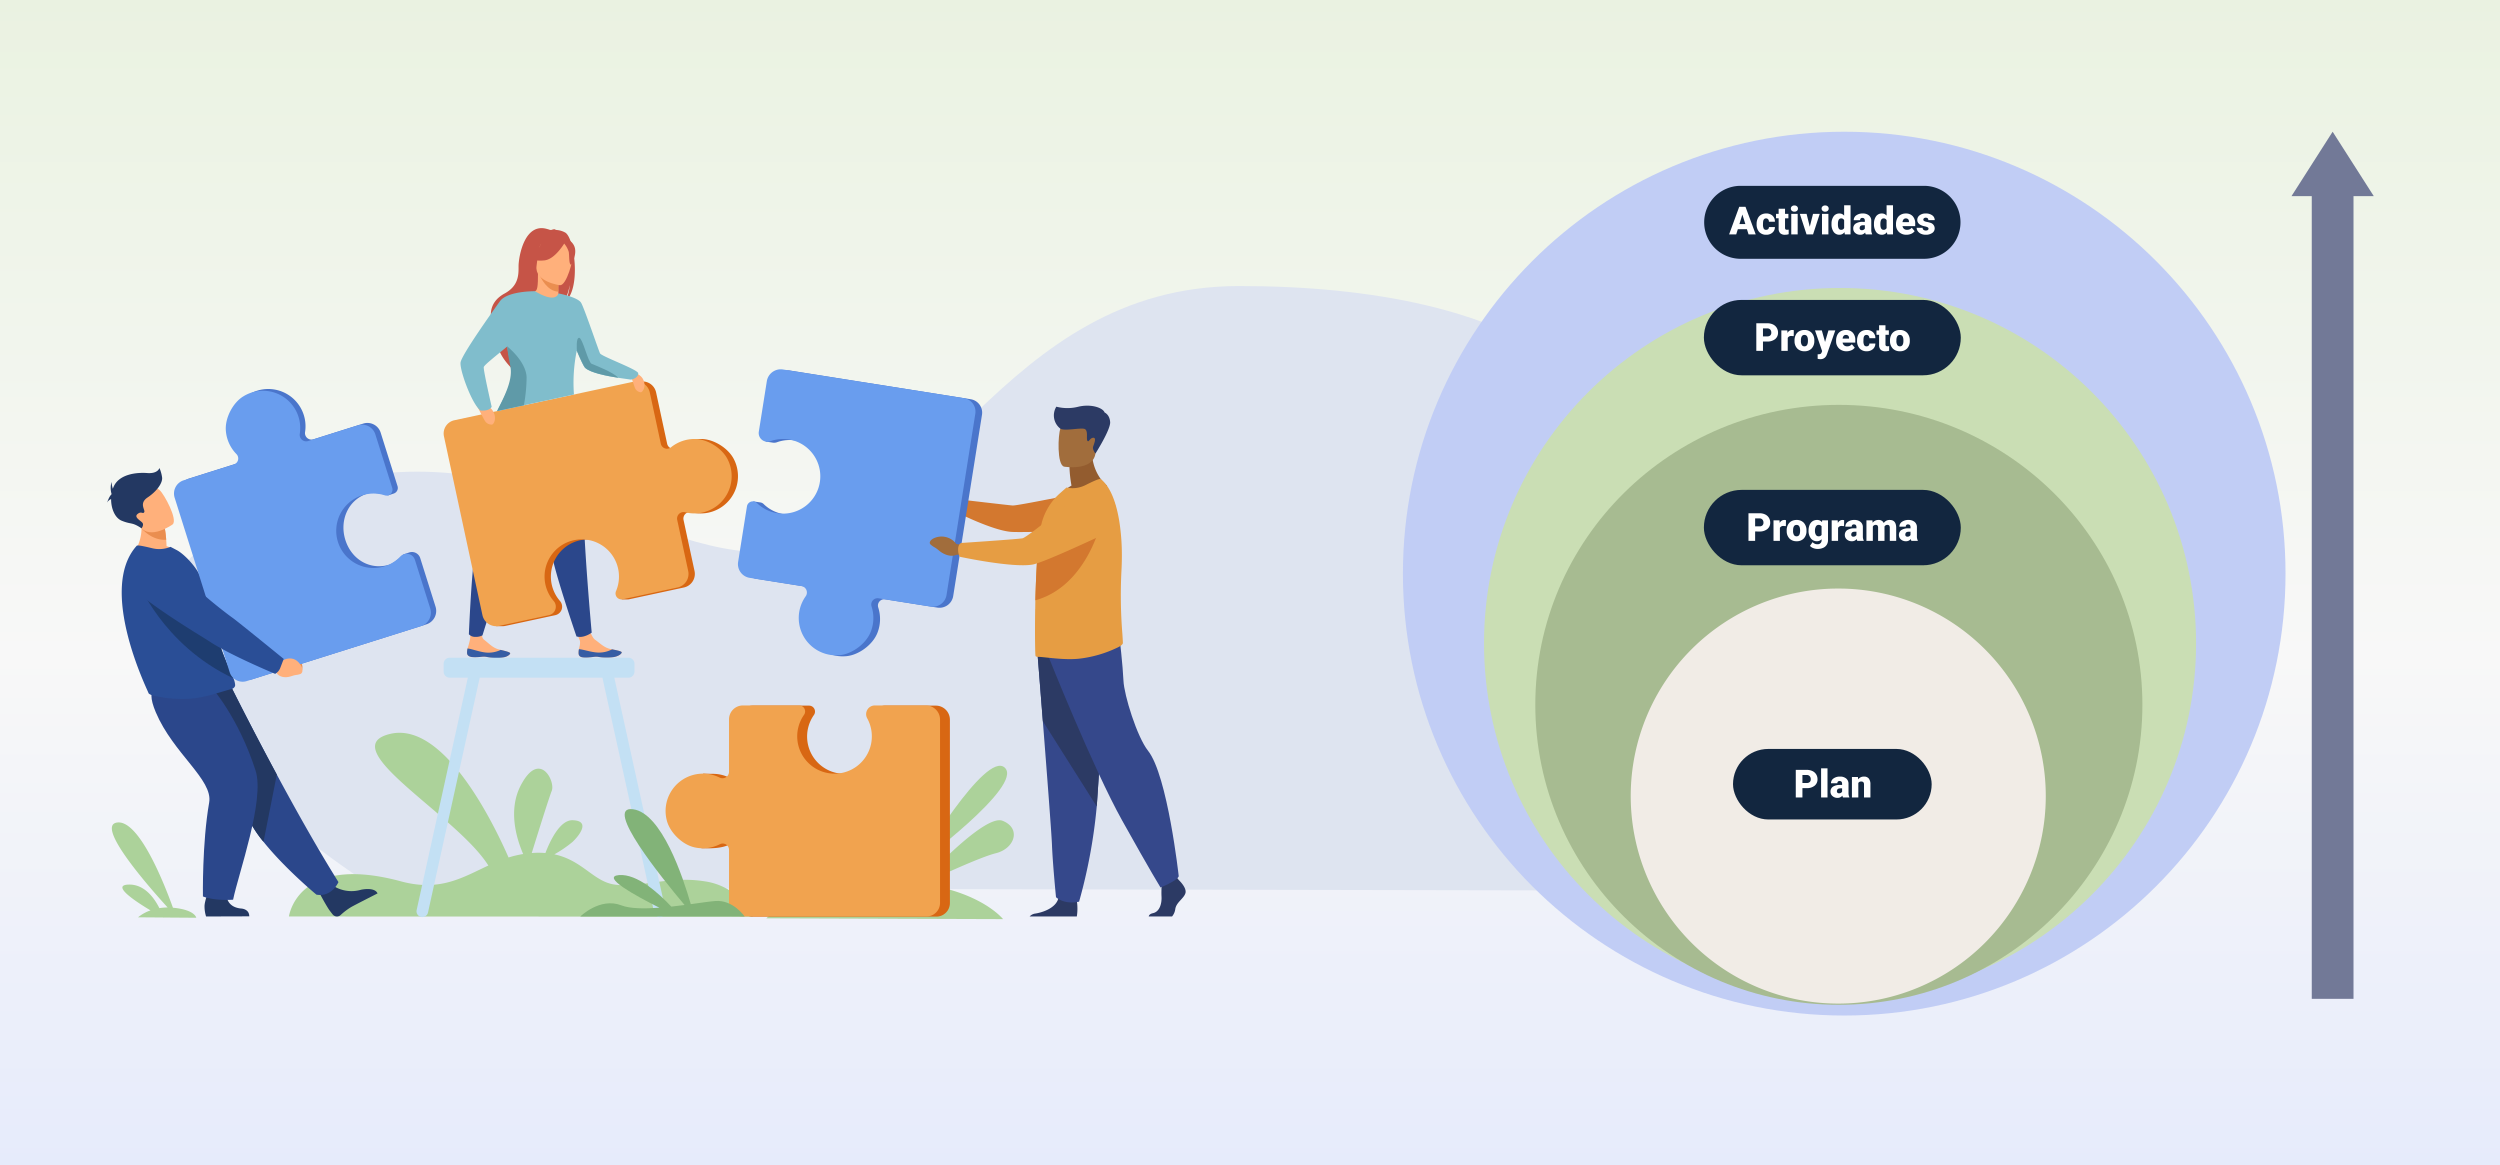 <svg xmlns="http://www.w3.org/2000/svg" xmlns:xlink="http://www.w3.org/1999/xlink" width="1030" height="480" viewBox="0 0 1030 480">
  <rect x="0" y="0" width="1030" height="480" fill="#333333" stroke="none"/>
  <defs>
    <linearGradient id="linear-gradient" x1="0.5" x2="0.5" y2="1" gradientUnits="objectBoundingBox">
      <stop offset="0" stop-color="#eaf2e1"/>
      <stop offset="0.562" stop-color="#f8f8f8"/>
      <stop offset="1" stop-color="#e6ebfb"/>
    </linearGradient>
  </defs>
  <g id="Grupo_1091530" data-name="Grupo 1091530" transform="translate(-285 -10378.436)">
    <rect id="Rectángulo_381122" data-name="Rectángulo 381122" width="1030" height="480" transform="translate(285 10378.436)" fill="url(#linear-gradient)"/>
    <g id="Grupo_1088525" data-name="Grupo 1088525" transform="translate(-216.406 6903.131)">
      <path id="Trazado_720216" data-name="Trazado 720216" d="M341.18,437.234s-152.688-93.962-57.867-150.143,169.765,16.753,221.594,11.379c65.6-6.8,93.975-109.136,192.048-109.234,111.589-.11,193.491,40.448,149.864,137.041-32.178,71.243,189,12.9,156.517,112.341Z" transform="translate(314.802 3403.921)" fill="#dee4f0"/>
      <path id="Trazado_720217" data-name="Trazado 720217" d="M1024.4,1223.362c-14.974-2.41-26.278,2.835-37.149,1.327-8.667-1.2-13.185-9.972-24.834-12.456a48.445,48.445,0,0,0,7.542-5.165c3-2.887,7.3-8.661,0-8.889-5.255-.163-9.348,8.588-11.231,13.514a35.942,35.942,0,0,0-5.626-.006c2.4-7.748,7.093-22.749,8.24-25.63,1.561-3.921-4.994-16.994-12.721-2.322-5.419,10.292-1.738,22.182.943,28.366a43.221,43.221,0,0,0-6.022,1.43c-6.386-14.565-26.7-56.1-48.714-50.934-24,5.626,27.422,33.545,40.392,54.245-10.595,4.911-19.905,10.877-36,6.521-42.766-11.579-46.159,14.472-46.159,14.472l191.117.066A25.873,25.873,0,0,0,1024.4,1223.362Z" transform="translate(-232.613 2615.059)" fill="#acd29a"/>
      <g id="Grupo_1017813" data-name="Grupo 1017813" transform="translate(684.191 3569.295)">
        <path id="Trazado_720218" data-name="Trazado 720218" d="M1383.433,966.769c.2,1.84,2.8,1.773,5.741,1.333s2.18.333,6.317.253,5.514-1.494,5.7-2.091c.161-.531-1.845-.905-3.993-1.353-.27-.055-.541-.114-.812-.173-2.422-.531-4.072-2.275-6.179-3.777-2-1.421-3.341-7.939-3.341-7.939l-5.88-.035s1.848,5.894,2.809,7.944c.567,1.205-.036,2.753-.226,3.914A7.156,7.156,0,0,0,1383.433,966.769Z" transform="translate(-1327.825 -791.383)" fill="#ffb07b"/>
        <path id="Trazado_720219" data-name="Trazado 720219" d="M1397.7,1009.789c2.94-.442,2.181.332,6.316.252s5.516-1.493,5.7-2.091c.161-.53-1.845-.906-3.992-1.353l-.025.041a11.584,11.584,0,0,1-6.029,1.287c-2.784-.185-5.654-1.25-7.577-1.394a7.308,7.308,0,0,0-.13,1.925C1392.161,1010.3,1394.763,1010.229,1397.7,1009.789Z" transform="translate(-1336.357 -833.072)" fill="#365da4"/>
        <path id="Trazado_720220" data-name="Trazado 720220" d="M1184.428,959.9c.128,1.846,2.731,1.878,5.686,1.548s2.167.414,6.3.491,5.566-1.285,5.77-1.875c.181-.524-1.809-.974-3.939-1.5-.267-.065-.536-.134-.8-.2-2.4-.621-3.984-2.427-6.033-4.006-1.941-1.5-.344-7.7-.344-7.7l-4.461-2.107s-.614,6.4-.943,9.632a37.3,37.3,0,0,1-1.03,3.809A7.3,7.3,0,0,0,1184.428,959.9Z" transform="translate(-1174.786 -784.811)" fill="#ffb07b"/>
        <path id="Trazado_720221" data-name="Trazado 720221" d="M1190.115,1008.713c2.955-.33,2.166.413,6.3.489s5.568-1.284,5.77-1.874c.181-.524-1.809-.974-3.938-1.5l-.026.039a11.588,11.588,0,0,1-6.073,1.06c-2.776-.291-5.6-1.462-7.517-1.678a7.21,7.21,0,0,0-.206,1.919C1184.557,1009.01,1187.158,1009.042,1190.115,1008.713Z" transform="translate(-1174.786 -832.072)" fill="#365da4"/>
        <path id="Trazado_720222" data-name="Trazado 720222" d="M1197.111,588.4s-1.236,5.983-2.474,36.327a98.007,98.007,0,0,0-3.96,12.488c-1.665,6.87-2.84,35.535-2.84,35.535a3.465,3.465,0,0,0,2.679,1.078,5.83,5.83,0,0,0,2.927-.623s11.575-37.545,17.209-52.121,8.935-35.389,8.935-35.389Z" transform="translate(-1177.448 -505.425)" fill="#2b478b"/>
        <path id="Trazado_720223" data-name="Trazado 720223" d="M1292.59,573.2s.913,6.041,10.257,34.936a97.934,97.934,0,0,0,.609,13.087c.817,7.022,10.276,34.666,10.276,34.666a5.8,5.8,0,0,0,3.141-.06A9.915,9.915,0,0,0,1320,654.31s-3.627-39.512-3.387-55.138-3.87-36.294-3.87-36.294Z" transform="translate(-1259.004 -487.657)" fill="#2b478b"/>
        <path id="Trazado_720224" data-name="Trazado 720224" d="M1259.38,225.02a8.471,8.471,0,0,0-4.535-1.1,2.146,2.146,0,0,1,.988-.41,7.1,7.1,0,0,0-2.565.534c-10.69-4.744-13.205,11.218-13.163,14.958s-.146,8.033-5.754,11.1c-11.035,6.044-2.575,17.982-2.575,17.982-1.986,5.7,5.367,12.681,5.367,12.681-.125-3.027,13.768-22.31,21.258-26.709,1.9-2.511,2.754-7.072,2.818-7.431a19.833,19.833,0,0,1-1.825,6.759C1265.819,248.04,1263.261,227.49,1259.38,225.02Z" transform="translate(-1209.245 -223.167)" fill="#c65447"/>
        <path id="Trazado_720225" data-name="Trazado 720225" d="M1320.662,315.544c.038.017-3.5,1.856-6.169,1.128-2.507-.683-4.145-3.934-4.11-3.941,1.062-.211,1.367-1.67,1.346-7.937l.478.094,7.781,1.541.289.057s-.183,2.539-.19,4.931c0,.506.007,1.005.025,1.472C1320.164,314.277,1320.319,315.382,1320.662,315.544Z" transform="translate(-1272.857 -286.719)" fill="#ffb07b"/>
        <path id="Trazado_720226" data-name="Trazado 720226" d="M1325.752,313.065c0,.506,0,1,.025,1.472-4.525-.182-7.134-5.357-8.118-7.626l7.994,1.167.29.057S1325.76,310.672,1325.752,313.065Z" transform="translate(-1278.523 -288.367)" fill="#ea8e50"/>
        <path id="Trazado_720227" data-name="Trazado 720227" d="M1304.3,242.96a23.733,23.733,0,0,1-2.934-6.935c-.405-2.282.758-10.742,9.259-9.524a11.547,11.547,0,0,1,4.79,1.811c1.846,1.247,4.51,3.938,1.531,11.32l-.773,2.494Z" transform="translate(-1265.783 -225.669)" fill="#c65447"/>
        <path id="Trazado_720228" data-name="Trazado 720228" d="M1323.178,263.942s-10.59-1.4-9.618-7.983.263-11.2,7.066-10.581,7.744,3.321,7.953,5.6S1325.957,264.137,1323.178,263.942Z" transform="translate(-1275.283 -240.417)" fill="#ffb07b"/>
        <path id="Trazado_720229" data-name="Trazado 720229" d="M1314.748,241.793s-4.044,7.29-8.654,7.77-6.359-1-6.359-1a12.713,12.713,0,0,0,5.219-6.815S1313.113,237.793,1314.748,241.793Z" transform="translate(-1264.568 -236.276)" fill="#c65447"/>
        <path id="Trazado_720230" data-name="Trazado 720230" d="M1363.87,246.918a9.439,9.439,0,0,1,2.182,3.8c.276,1.754,0,5.24,1.021,5.273,0,0,2.963-4.923.955-8.257C1365.9,244.2,1363.87,246.918,1363.87,246.918Z" transform="translate(-1314.502 -240.881)" fill="#c65447"/>
        <path id="Trazado_720231" data-name="Trazado 720231" d="M1269.782,540.72c-2.221-4.707-8.4-8.6-13.6-8.6a15.457,15.457,0,0,0-9.858,3.447,2.6,2.6,0,0,1-4.17-1.475l-4.555-21.166a5.716,5.716,0,0,0-6.791-4.385L1157.089,524.4a5.586,5.586,0,0,0-4.286,6.635l15.847,73.636a5.794,5.794,0,0,0,3.914,4.305l-.968.275h2.862l.023,0a5.813,5.813,0,0,0,1.059-.127l1.605-.345h0l18.919-4.072a3.571,3.571,0,0,0,1.949-5.831,15.331,15.331,0,1,1,25.679-4.065,2.437,2.437,0,0,0,.718,2.873l-1.1.539h2.557a2.528,2.528,0,0,0,.59-.055l22.591-4.862a5.719,5.719,0,0,0,4.387-6.794l-4.527-21.036a2.678,2.678,0,0,1,3.285-3.157,15.347,15.347,0,0,0,17.592-21.595Z" transform="translate(-1150.073 -445.247)" fill="#d86713"/>
        <path id="Trazado_720232" data-name="Trazado 720232" d="M1244.418,532.117a15.457,15.457,0,0,0-9.858,3.447,2.6,2.6,0,0,1-4.169-1.475l-4.555-21.166a5.716,5.716,0,0,0-6.792-4.385L1145.327,524.4a5.586,5.586,0,0,0-4.285,6.635l15.849,73.636a5.8,5.8,0,0,0,6.89,4.449L1184.3,604.7a3.57,3.57,0,0,0,1.95-5.831,15.331,15.331,0,1,1,25.68-4.065,2.446,2.446,0,0,0,2.762,3.355l22.59-4.862a5.718,5.718,0,0,0,4.387-6.794l-4.527-21.036a2.679,2.679,0,0,1,3.286-3.157,15.347,15.347,0,0,0,17.591-21.6C1255.8,536.013,1249.623,532.118,1244.418,532.117Z" transform="translate(-1140.916 -445.247)" fill="#f1a34f"/>
        <path id="Trazado_720233" data-name="Trazado 720233" d="M1486.53,489.057s4.6.754,5.8,3.744-.478,5.015-1.125,5.008a2.888,2.888,0,0,1-2.469-2.036C1488.157,494.222,1486.53,489.057,1486.53,489.057Z" transform="translate(-1410.002 -430.181)" fill="#ffb07b"/>
        <path id="Trazado_720234" data-name="Trazado 720234" d="M1200.66,549.315s5.161-.007,7.018,3.044.383,5.567-.326,5.676a3.2,3.2,0,0,1-3.067-1.779C1203.372,554.666,1200.66,549.315,1200.66,549.315Z" transform="translate(-1187.431 -477.097)" fill="#ffb07b"/>
        <path id="Trazado_720235" data-name="Trazado 720235" d="M1241.974,376.905c-.457-.1-2.458-.333-5-.733-4.685-.736-11.218-2.03-13.411-4.052-.594-.549-1.977-3.57-3.414-7.033A65.729,65.729,0,0,0,1219,383.11l-31.673,6.817c2.714-5.491,6.918-12.3,6.13-17.808-.292-2.043-1.411-4.845-1.83-7.994-.035-.271-.064-.541-.089-.816-4.442,3.656-9.573,7.691-9.7,8.5-.2,1.352,3.253,16.326,3.253,16.326-.859,1.977-4.588,1.561-4.588,1.561-3.5-2.5-8.637-16.64-8.224-19.774s13.156-20.991,16.241-25.259c3.047-4.217,14.171-4.112,14.44-4.11h0c8.847,5.312,9.645.9,9.645.9s7.981,1.518,9.355,3.875,7.386,20.239,7.811,20.868c.891,1.317,15.432,6.585,15.693,8.11S1243.278,377.182,1241.974,376.905Z" transform="translate(-1165.317 -314.559)" fill="#80bdcc"/>
        <path id="Trazado_720236" data-name="Trazado 720236" d="M1251.348,467.584,1240.3,469.95c2.75-5.476,6.365-12.294,5.575-17.769-.3-2.044-.958-4.463-1.278-7.626-.031-.305-.083-1.222-.083-1.222s7.82,6.155,7.958,12.816A66.823,66.823,0,0,1,1251.348,467.584Z" transform="translate(-1218.296 -394.581)" fill="#5f9aa8"/>
        <path id="Trazado_720237" data-name="Trazado 720237" d="M1405.646,443.708c-4.743-.737-11.358-2.031-13.577-4.054-.6-.549-2-3.574-3.457-7.041,0,0-.509-5.574.947-5.365s3.6,10.094,5.13,10.718C1396.06,438.526,1403.628,441.431,1405.646,443.708Z" transform="translate(-1333.699 -382.054)" fill="#5f9aa8"/>
      </g>
      <g id="man_2_" transform="translate(805.441 3627.456)">
        <g id="Grupo_1017814" data-name="Grupo 1017814" transform="translate(120.168 110.366)">
          <path id="Trazado_720238" data-name="Trazado 720238" d="M2467.926,1436.173c-.669,2.253-3.755,3.755-4.174,6.508a6.009,6.009,0,0,1-1.34,3.106H2452.8c.1-.53.517-1.1,1.767-1.372,2.667-.584,3.676-3.82,3.51-6.823-.071-1.259-.037-2.695.024-3.937.086-1.719.225-3.071.225-3.071l5.674-1.334.6.766.571.735S2468.591,1433.921,2467.926,1436.173Z" transform="translate(-2403.732 -1330.712)" fill="#2c3a64"/>
          <path id="Trazado_720239" data-name="Trazado 720239" d="M2250.636,1471.645h-19.443a3.906,3.906,0,0,1,2.449-1.22c2.994-.486,8.174-2.223,9.329-6.046.038-.122.073-.249.1-.377.916-4.087,7.594,1.252,7.594,1.252s.02.162.05.442A20.912,20.912,0,0,1,2250.636,1471.645Z" transform="translate(-2231.193 -1356.571)" fill="#2c3a64"/>
          <path id="Trazado_720240" data-name="Trazado 720240" d="M2245.85,1008.61s1.013,12.647,2.2,27.85c1.619,20.653,3.566,46.022,3.758,50.828.332,8.345,1.67,21.693,1.67,21.693s3.168,3.171,9.512,1.834a218.437,218.437,0,0,0,7.268-39.217c.023-.33.049-.663.074-1,1.5-20.525,3.836-63.745,3.836-63.745Z" transform="translate(-2242.605 -1001.852)" fill="#35488b"/>
          <path id="Trazado_720241" data-name="Trazado 720241" d="M2245.85,1008.61s1.013,12.648,2.2,27.851l22.208,35.138c.023-.331.049-.663.074-1,1.5-20.526,3.836-63.746,3.836-63.746Z" transform="translate(-2242.605 -1001.85)" fill="#2c3a64"/>
          <path id="Trazado_720242" data-name="Trazado 720242" d="M2266.75,992.507s18.271,45.806,30.287,67.332,15.769,27.534,15.769,27.534,6.883-2.753,7.509-4.63c0,0-4.6-41.558-12.64-51.688-4.547-5.724-9.887-22.9-10.138-28.911s-1.626-17.9-1.626-17.9Z" transform="translate(-2258.876 -984.247)" fill="#35488b"/>
        </g>
        <path id="Trazado_720243" data-name="Trazado 720243" d="M2292.124,649.1a53.56,53.56,0,0,1-.84-7.641l9.271-7.471c-.344,10.273,6.239,15.214,6.239,15.214s-12.354,6.081-19.5,3.829A17.083,17.083,0,0,1,2292.124,649.1Z" transform="translate(-2154.706 -601.18)" fill="#935c2f"/>
        <path id="Trazado_720244" data-name="Trazado 720244" d="M2287.339,598.358s11.8,1.959,12.9-5.4,3.375-12.07-4.107-13.632-9.371,1.027-10.34,3.395S2284.3,597.659,2287.339,598.358Z" transform="translate(-2152.949 -558.248)" fill="#a16d3c"/>
        <g id="Grupo_1017815" data-name="Grupo 1017815" transform="translate(80.793 50.777)">
          <path id="Trazado_720245" data-name="Trazado 720245" d="M2065.543,720.591l-2.509-1.555a6.35,6.35,0,0,0-8.479-1.75s-2.118,1.351-.7,2.481,1.038.492,3.008,2.13,4.517,2.223,6.16,1.32l2.109-.2Z" transform="translate(-2053.367 -716.079)" fill="#a16d3c"/>
          <path id="Trazado_720246" data-name="Trazado 720246" d="M2093.942,720.135c.648-2.024.955-2.2.955-2.2s20.306,2.4,22.222,2.541,28.5-5.336,28.5-5.336l12.552,15.243s-37.01,1.4-41.855.942c-8-.75-22.521-8.2-22.521-8.2A5.931,5.931,0,0,1,2093.942,720.135Z" transform="translate(-2084.746 -715.138)" fill="#d3782f"/>
        </g>
        <path id="Trazado_720247" data-name="Trazado 720247" d="M2277.426,757.388c.038.786-1.585,1.65-2.289,1.967a49.324,49.324,0,0,1-15.814,4.564c-6.618.678-14.436-.809-17.116-.774a1.15,1.15,0,0,1-.751-.285c-.18-.144-.323-8.225-.18-18.415,0-.393,0-.824.035-1.217v-.142c.01-1.061.029-2.139.049-3.228.068-2.977.181-6.035.308-9.074.2-4.479.461-8.88.829-12.78a73.785,73.785,0,0,1,1.5-10.1,24.643,24.643,0,0,1,7.723-12.337l2.466-2.179a11.706,11.706,0,0,0,7.689-.93c2.823-1.395,5.9-2.9,6.4-2.539,3.812,2.849,6.378,9.317,7.695,17.538a90.851,90.851,0,0,1,1.034,14.5q-.012,2.963-.183,6a197.839,197.839,0,0,0,.392,25.742C2277.313,755.275,2277.4,756.526,2277.426,757.388Z" transform="translate(-2118.829 -644.681)" fill="#e69d43"/>
        <path id="Trazado_720248" data-name="Trazado 720248" d="M1794.092,499.619,1719.5,487.774a5.814,5.814,0,0,0-6.655,4.83l-3.3,20.789a24.431,24.431,0,0,0,.091,3.669l2.687.4a3.429,3.429,0,0,0,.466.069h0a3.552,3.552,0,0,0,1.5-.2,15.372,15.372,0,1,1-5.5,25.482,2.422,2.422,0,0,0-1.456-.687h0l-2.812-.423-3.5,25.36a5.734,5.734,0,0,0,4.763,6.562l21.308,3.384a2.685,2.685,0,0,1,1.763,4.215,15.387,15.387,0,0,0,13.822,24.268c5.2-.373,11.083-4.739,12.97-9.6a15.5,15.5,0,0,0,.345-10.466,2.6,2.6,0,0,1,2.889-3.364l21.439,3.4a5.732,5.732,0,0,0,6.561-4.761l11.857-74.669A5.6,5.6,0,0,0,1794.092,499.619Z" transform="translate(-1698.194 -487.285)" fill="#4a75cb"/>
        <path id="Trazado_720249" data-name="Trazado 720249" d="M2269.052,768.313s-5.718,26.681-27.183,32.625c.066-2.978.18-6.036.309-9.074.192-4.479.46-8.881.828-12.78a7.125,7.125,0,0,1,1.072-.46C2251.36,776.222,2269.052,768.313,2269.052,768.313Z" transform="translate(-2119.337 -705.762)" fill="#d3782f"/>
        <path id="Trazado_720250" data-name="Trazado 720250" d="M1743.2,594a15.492,15.492,0,0,0,.346-10.465,2.6,2.6,0,0,1,2.888-3.365l21.44,3.406a5.735,5.735,0,0,0,6.561-4.762l11.858-74.67a5.6,5.6,0,0,0-4.652-6.409L1707.051,485.9a5.815,5.815,0,0,0-6.654,4.83l-3.3,20.79a3.581,3.581,0,0,0,4.747,3.934,15.372,15.372,0,1,1-5.5,25.481,2.453,2.453,0,0,0-4.137,1.368l-3.635,22.882a5.736,5.736,0,0,0,4.763,6.563l21.309,3.384a2.685,2.685,0,0,1,1.763,4.214,15.389,15.389,0,0,0,13.821,24.269C1735.435,603.236,1741.313,598.871,1743.2,594Z" transform="translate(-1688.5 -485.822)" fill="#699dee"/>
        <g id="Grupo_1017816" data-name="Grupo 1017816" transform="translate(79.034 49.201)">
          <path id="Trazado_720251" data-name="Trazado 720251" d="M2059.45,800.571l-3.068-.507a7.572,7.572,0,0,0-9.589-2.221s-2.417,1.352-.819,2.617,1.173.568,3.386,2.4,5.095,2.56,6.968,1.666l2.392-.125Z" transform="translate(-2045.428 -777.281)" fill="#a16d3c"/>
          <path id="Trazado_720252" data-name="Trazado 720252" d="M2098.138,732.87c.1-2.257,1.3-2.5,1.3-2.5s23.232-1.537,25.234-1.926,20.507-15.718,20.507-15.718,7.153-6.431,12.169-4.26c4.355,1.886,5.718,5.605,5.938,9.027a9.941,9.941,0,0,1-5.74,9.618c-8.307,3.88-24.927,11.5-28.712,12.156-8.423,1.463-30.071-3.225-30.071-3.225A7.082,7.082,0,0,1,2098.138,732.87Z" transform="translate(-2086.463 -708.021)" fill="#e69d43"/>
        </g>
        <path id="Trazado_720253" data-name="Trazado 720253" d="M2278.878,562.98a6.881,6.881,0,0,1-1.666-9.065,18.234,18.234,0,0,0,9.115,0c5.351-1.249,10.136.52,10.763,2.393,0,0,2.079.833,2.289,3.954s-6.053,12.955-6.053,12.955-1.336-1.665-.972-2.809,1.508-3.694.1-3.694-1.873,2.081-2.445,1.249.467-4.319-1.2-4.891S2280.752,564.032,2278.878,562.98Z" transform="translate(-2146.031 -538.512)" fill="#2c3a64"/>
      </g>
      <path id="Trazado_720254" data-name="Trazado 720254" d="M1193.01,1126.383l-21.085-95.731h5.8a2.507,2.507,0,0,0,2.5-2.5v-3.233a2.507,2.507,0,0,0-2.5-2.5h-73.623a2.508,2.508,0,0,0-2.5,2.5v3.233a2.508,2.508,0,0,0,2.5,2.5h7.473l-21.086,95.731a2.39,2.39,0,1,0,4.667,1.034l21.312-96.764h50.559l21.313,96.764a2.4,2.4,0,0,0,2.849,1.823h0A2.4,2.4,0,0,0,1193.01,1126.383Z" transform="translate(-417.421 2723.859)" fill="#c3e0f4"/>
      <g id="Grupo_1017817" data-name="Grupo 1017817" transform="translate(817.136 3790.81)">
        <path id="Trazado_720255" data-name="Trazado 720255" d="M2058.885,1224.349c-7.8-7.493-35.9,39.778-35.9,39.778S2066.689,1231.842,2058.885,1224.349Z" transform="translate(-1960.614 -1223.544)" fill="#acd29a"/>
        <path id="Trazado_720256" data-name="Trazado 720256" d="M1838.643,1325.073c-6.909-2.764-28.988,20.514-33.96,25.889a109.842,109.842,0,0,0-12.552-.914c-34.963-.624-50.822,15.21-50.822,15.21l97.53.331s-8.64-10.971-33.149-14.49c5.988-2.828,23.7-11.065,30.143-12.648C1843.639,1336.53,1846.446,1328.193,1838.643,1325.073Z" transform="translate(-1741.31 -1302.415)" fill="#acd29a"/>
      </g>
      <g id="Grupo_1017818" data-name="Grupo 1017818" transform="translate(775.644 3765.955)">
        <path id="Trazado_720257" data-name="Trazado 720257" d="M1717.26,1111.61h-21.05a3.58,3.58,0,0,0-3.141,5.3c1.272,2.3-3.2,22.251-12.633,22.772a15.372,15.372,0,0,1-13.4-24.2,2.453,2.453,0,0,0-2-3.871h-23.169a5.734,5.734,0,0,0-5.734,5.735s-2.1,24.867-3.886,23.975a15.293,15.293,0,0,0-6.06-1.592h-.02c-.259-.013-.519-.021-.78-.021s-4.076-.066-4.076-.066l-.579,30.731,3.312.036c3.149-.094,5.882-.389,8.314-1.629a2.6,2.6,0,0,1,3.776,2.326v21.709a5.732,5.732,0,0,0,5.732,5.731h75.6a5.6,5.6,0,0,0,5.6-5.6v-75.522A5.813,5.813,0,0,0,1717.26,1111.61Z" transform="translate(-1605.942 -1111.544)" fill="#d86713"/>
        <path id="Trazado_720258" data-name="Trazado 720258" d="M1565.876,1169.781a15.5,15.5,0,0,0,10.389-1.3,2.6,2.6,0,0,1,3.777,2.325v21.708a5.733,5.733,0,0,0,5.732,5.733h75.605a5.6,5.6,0,0,0,5.6-5.6v-75.522a5.815,5.815,0,0,0-5.815-5.815h-21.05a3.579,3.579,0,0,0-3.14,5.3,15.373,15.373,0,1,1-26.029-1.433,2.452,2.452,0,0,0-2-3.87h-23.168a5.733,5.733,0,0,0-5.734,5.734v21.573a2.685,2.685,0,0,1-3.887,2.4,15.388,15.388,0,0,0-21.8,17.457C1555.542,1163.56,1560.773,1168.683,1565.876,1169.781Z" transform="translate(-1553.923 -1111.311)" fill="#f1a34f"/>
      </g>
      <path id="Trazado_720259" data-name="Trazado 720259" d="M544.757,1368.094l13.588.1s-.473-3.288-9.62-4.136h0c-3.546-9.85-13.965-36.349-23.01-35.1-8.932,1.239,12.221,25.55,20.828,35a21.538,21.538,0,0,0-3.4.27c-2.073-4.128-6.183-9.963-12.781-9.7-7.02.282,2.544,6.693,9.129,10.631a16.229,16.229,0,0,0-5.137,2.852l10.248.074c.121.067.186.1.186.1S544.778,1368.158,544.757,1368.094Z" transform="translate(23.931 2485.227)" fill="#acd29a"/>
      <g id="Grupo_1017821" data-name="Grupo 1017821" transform="translate(545.53 3635.583)">
        <g id="Grupo_1017819" data-name="Grupo 1017819" transform="translate(11.699 69.369)">
          <path id="Trazado_720260" data-name="Trazado 720260" d="M830.293,1009.96l2.01,1.632s5.5-1.972,6.741,4.563c0,0,.33,2.785-1.434,2.791s-1.036-.3-3.535-.231-4.569-1.244-4.935-3.272l-1.2-1.718Z" transform="translate(-770.283 -971.4)" fill="#ea8e50"/>
          <path id="Trazado_720261" data-name="Trazado 720261" d="M627.319,877.882c1.6-1.675,1.475-2.913,1.475-2.913s-18.574-15.207-20.458-16.446c-1.283-.844-14.962-12.971-21.357-20.364-3.171-3.667-7.1-2.244-11.6-.954l-3.7,1.061c-4.469,1.282-5.632,7.534-1.965,10.572,10.329,8.555,27.511,18.178,30.725,20.2,7.981,5.021,23.6,10.986,23.6,10.986A9.885,9.885,0,0,0,627.319,877.882Z" transform="translate(-567.537 -835.82)" fill="#1e3d70"/>
        </g>
        <path id="Trazado_720262" data-name="Trazado 720262" d="M914.83,1447.01a14,14,0,0,0,11.414,1.592s5.569-1.268,6.79,1.509c0,0-8.541,4.339-10.7,5.526a25.814,25.814,0,0,0-4.53,3.4,2.24,2.24,0,0,1-3.243-.251c-.376-.461-.806-1.012-1.277-1.65-1.317-1.785-4.386-7.549-4.386-7.549Z" transform="translate(-821.61 -1242.305)" fill="#233862"/>
        <path id="Trazado_720263" data-name="Trazado 720263" d="M700.837,1156.788s-2.745,6.329-9.081,5.166c0,0-12.929-10.677-21.8-21.769a49.3,49.3,0,0,1-6.774-10.585c-5.88-13.616-21.754-33.923-31.845-44.215l25.249-9.135s8.087,16.269,18.848,36.253C683.192,1126.9,692.333,1143.228,700.837,1156.788Z" transform="translate(-605.513 -953.642)" fill="#2b478b"/>
        <path id="Trazado_720264" data-name="Trazado 720264" d="M675.437,1112.5l-5.478,27.683a49.333,49.333,0,0,1-6.773-10.585c-5.881-13.617-21.753-33.924-31.845-44.216l25.249-9.134S664.677,1092.519,675.437,1112.5Z" transform="translate(-605.513 -953.643)" fill="#233862"/>
        <path id="Trazado_720265" data-name="Trazado 720265" d="M705.047,1453.5s-.275,5.05,5.847,5.723c0,0,3.5.019,3.509,3.233l-17.793.056a13.831,13.831,0,0,1-.642-4.075c-.1-2.13,2.067-7.706,2.067-7.706Z" transform="translate(-655.827 -1245.2)" fill="#233862"/>
        <path id="Trazado_720266" data-name="Trazado 720266" d="M621.725,1072.311s11.248,12.36,18.388,34.626c3.884,12.116-7.121,42.576-9.266,53.159,0,0-7.383.627-12.431-1.325,0,0-.383-21.859,2.569-38.706,1.652-9.429-14.81-20.167-22-37.2-4.893-11.589,1.06-11.392,8.376-11.671Z" transform="translate(-578.931 -949.703)" fill="#2b478b"/>
        <path id="Trazado_720267" data-name="Trazado 720267" d="M582.275,773.59c-6.258,3.533-19.07.275-19.07.275s5.2-5.949,2.839-15.528l4.913,2.5,5.278,2.68a43.919,43.919,0,0,1,.578,4.731c.06.782.115,1.656.152,2.612A16.424,16.424,0,0,1,582.275,773.59Z" transform="translate(-552.465 -706.124)" fill="#ffb07b"/>
        <path id="Trazado_720268" data-name="Trazado 720268" d="M588.644,871.184c0,1.1-1.267,1.626-1.536,1.68-2.523.462-9.572,3.2-15.921,3.831a50.916,50.916,0,0,1-15.762-1.066c-.722-.145-2.417-.6-2.538-1.294-.151-.755-21.033-42.571-4.8-60.533.382-.421,3.586.338,6.517,1.034a12.041,12.041,0,0,0,7.406-.605l2.748,1.445c3.374,1.881,9.76,8.563,10.508,13.805.379,2.666,1.9,4.641,2.345,6.986q.246,1.3.5,2.541.5,2.43,1.029,4.627c.955,3.965,1.962,7.378,2.952,10.327,1.053,3.131,2.086,5.735,3.009,7.914,1.2,2.825,2.208,4.936,2.84,6.552A8.066,8.066,0,0,1,588.644,871.184Z" transform="translate(-535.887 -749.214)" fill="#2a4e96"/>
        <path id="Trazado_720269" data-name="Trazado 720269" d="M610.247,918.324c-29.478-13.889-39.687-40.557-39.687-40.557s23.951,8.835,29.858,11.135q.5,2.429,1.028,4.627c.955,3.966,1.963,7.379,2.952,10.328,1.053,3.131,2.086,5.736,3.009,7.913C608.6,914.6,609.615,916.708,610.247,918.324Z" transform="translate(-558.191 -799.109)" fill="#1e3d70"/>
        <path id="Trazado_720270" data-name="Trazado 720270" d="M754.626,612.217l-6.314-20.022a3.58,3.58,0,0,0-4.382-2.371h0c-.094.027-.186.058-.278.093l-2.214.739s-3.465,3.57-5.954,4.29c-7.648,2.213-14.907-1.863-17.7-9.32-3.1-8.293.5-17.4,8.833-20.029,2.852-.9,8.466.777,8.466.777l2.254-.749a2.445,2.445,0,0,0,1.627-3.079l-6.95-22.037a5.718,5.718,0,0,0-7.174-3.734l-20.521,6.472a2.678,2.678,0,0,1-3.45-2.976,15.347,15.347,0,0,0-23.144-15.5c-4.479,2.652-7.78,9.166-7.3,14.348a15.45,15.45,0,0,0,4.353,9.493,2.6,2.6,0,0,1-1.08,4.289l-20.648,6.512a5.716,5.716,0,0,0-3.731,7.171L672,638.5a5.586,5.586,0,0,0,7.006,3.647l71.834-22.654A5.8,5.8,0,0,0,754.626,612.217Z" transform="translate(-619.305 -522.539)" fill="#4a75cb"/>
        <path id="Trazado_720271" data-name="Trazado 720271" d="M660.557,542.409a15.446,15.446,0,0,0,4.353,9.492,2.6,2.6,0,0,1-1.08,4.289L643.182,562.7a5.717,5.717,0,0,0-3.733,7.172l22.679,71.913a5.586,5.586,0,0,0,7.006,3.647l71.834-22.655a5.8,5.8,0,0,0,3.786-7.274l-6.314-20.022a3.571,3.571,0,0,0-5.988-1.4,15.331,15.331,0,1,1-6.444-25.187,2.447,2.447,0,0,0,3.082-3.064l-6.95-22.037a5.718,5.718,0,0,0-7.173-3.734l-20.522,6.472A2.678,2.678,0,0,1,691,543.56a15.347,15.347,0,0,0-23.144-15.5C663.373,530.713,660.072,537.227,660.557,542.409Z" transform="translate(-611.619 -525.099)" fill="#699dee"/>
        <g id="Grupo_1017820" data-name="Grupo 1017820" transform="translate(8.414 70.688)">
          <path id="Trazado_720272" data-name="Trazado 720272" d="M823.009,1024.007l2.547.934s5.1-3.607,8.277,2.259c0,0,1.148,2.561-.67,3.118s-1.157.032-3.713.884-5.074.238-6.04-1.588l-1.731-1.269Z" transform="translate(-762.12 -983.529)" fill="#ffb07b"/>
          <path id="Trazado_720273" data-name="Trazado 720273" d="M615.684,885.857c.942-2.457,1.372-3.57,1.372-3.57s-19.248-15.689-21.209-17.036c-1.337-.916-14.641-10.862-21.128-18.612a13.576,13.576,0,0,0-13.2-4.573l-4.04.847a6.009,6.009,0,0,0-2.68,10.443c10.659,9.138,28.637,19.736,31.989,21.941,8.322,5.474,26.728,13.141,26.728,13.141A4.745,4.745,0,0,0,615.684,885.857Z" transform="translate(-552.699 -841.776)" fill="#2a4e96"/>
        </g>
        <path id="Trazado_720274" data-name="Trazado 720274" d="M588.954,777.017c-6.153.345-10.155-4.735-10.155-4.735a48.871,48.871,0,0,0,4.3-2.676l5.278,2.681A43.877,43.877,0,0,1,588.954,777.017Z" transform="translate(-564.606 -714.898)" fill="#ea8e50"/>
        <path id="Trazado_720275" data-name="Trazado 720275" d="M571.257,719.34s-9.324,6.692-13.4.821-8.028-8.962-2.247-13.482,8.506-3.093,10.344-1.464S573.577,717.448,571.257,719.34Z" transform="translate(-544.286 -663.539)" fill="#ffb07b"/>
        <path id="Trazado_720276" data-name="Trazado 720276" d="M537.353,673.285a14.98,14.98,0,0,0-1.087-3.844s-.585,2.424-5.015,2.089-11.451.436-13.791,5.484q-.224.482-.4.991a11.7,11.7,0,0,1-.526-2.8,8.617,8.617,0,0,0,0,4.891h0c-.012.079-.023.159-.035.238-.977.827-1.8,3.4-1.8,3.4a3.079,3.079,0,0,1,1.656-1.472c-.02,3.928,1.573,7.767,4.369,8.911,4.089,1.672,4.056.4,8.168,3.124,0,0,1.1-1.369.351-2.288s-3.594-2.256-2.006-3.594,2.173.166,2.758-.752-2.34-3.594,1.421-6.1S537.687,675.542,537.353,673.285Z" transform="translate(-514.702 -636.912)" fill="#233862"/>
      </g>
      <path id="Trazado_720277" data-name="Trazado 720277" d="M1462.817,1348.392s-4.715-6.97-12.094-6.409c-2.243.171-5.888.718-10.121,1.3-3.193-11.141-11.992-37.627-23.863-39.116-12.121-1.522,11.6,27.93,21.3,39.462-1.768.234-3.605.461-5.46.662-5.136-5.484-14.086-13.608-21.56-12.984-7.491.626,6.536,8.372,16.659,13.44-6.212.465-12.1.413-15.7-.978-8.815-3.409-16.916,4.623-16.916,4.623Z" transform="translate(-654.596 2504.535)" fill="#82b378"/>
    </g>
    <g id="Grupo_1088530" data-name="Grupo 1088530">
      <path id="Trazado_833966" data-name="Trazado 833966" d="M181.818,0C282.234,0,363.636,81.513,363.636,182.064s-81.4,182.064-181.818,182.064S0,282.615,0,182.064,81.4,0,181.818,0Z" transform="translate(863 10432.708)" fill="#c1cdf5"/>
      <path id="Trazado_838788" data-name="Trazado 838788" d="M146.683,0c81.011,0,146.683,65.562,146.683,146.437S227.694,292.875,146.683,292.875,0,227.313,0,146.437,65.672,0,146.683,0Z" transform="translate(896.415 10497.081)" fill="#cadeb4"/>
      <path id="Trazado_838789" data-name="Trazado 838789" d="M125.061,0c69.07,0,125.061,55.332,125.061,123.587S194.131,247.175,125.061,247.175,0,191.843,0,123.587,55.992,0,125.061,0Z" transform="translate(917.545 10545.239)" fill="#a7bb91"/>
      <path id="Trazado_838790" data-name="Trazado 838790" d="M85.5,0A85.5,85.5,0,1,1,0,85.5,85.5,85.5,0,0,1,85.5,0Z" transform="translate(956.858 10620.915)" fill="#f1ece6"/>
      <g id="Grupo_1084654" data-name="Grupo 1084654" transform="translate(1263 10789.956) rotate(180)">
        <rect id="Rectángulo_379584" data-name="Rectángulo 379584" width="17.199" height="336.118" transform="translate(8.354 0)" fill="#727997"/>
        <path id="Polígono_11" data-name="Polígono 11" d="M16.953,0,33.907,26.536H0Z" transform="translate(33.907 357.248) rotate(180)" fill="#727997"/>
      </g>
      <g id="Grupo_1088527" data-name="Grupo 1088527" transform="translate(-12)">
        <rect id="Rectángulo_379842" data-name="Rectángulo 379842" width="81.848" height="29.061" rx="14.531" transform="translate(1011 10687)" fill="#12263f"/>
        <path id="Trazado_838795" data-name="Trazado 838795" d="M3.6-3.859V0H.859V-11.375H5.4a5.287,5.287,0,0,1,2.309.48A3.621,3.621,0,0,1,9.262-9.527a3.734,3.734,0,0,1,.551,2.012,3.291,3.291,0,0,1-1.191,2.66,4.943,4.943,0,0,1-3.27,1Zm0-2.117H5.4a1.7,1.7,0,0,0,1.215-.4A1.48,1.48,0,0,0,7.031-7.5,1.83,1.83,0,0,0,6.6-8.773,1.522,1.522,0,0,0,5.43-9.258H3.6ZM13.93,0H11.289V-12H13.93Zm6.383,0a2.973,2.973,0,0,1-.25-.758,2.448,2.448,0,0,1-2.031.914A3,3,0,0,1,16-.566a2.3,2.3,0,0,1-.836-1.816A2.364,2.364,0,0,1,16.18-4.461a5.174,5.174,0,0,1,2.953-.7h.813v-.448q0-1.17-1.008-1.17A.824.824,0,0,0,18-5.855H15.367a2.36,2.36,0,0,1,1.043-1.99,4.383,4.383,0,0,1,2.66-.765,3.843,3.843,0,0,1,2.555.789,2.743,2.743,0,0,1,.961,2.164v3.742a3.832,3.832,0,0,0,.359,1.781V0ZM18.664-1.719a1.469,1.469,0,0,0,.816-.211,1.322,1.322,0,0,0,.465-.477V-3.758H19.18q-1.375,0-1.375,1.234a.754.754,0,0,0,.242.582A.876.876,0,0,0,18.664-1.719Zm7.8-6.734.086.992a2.867,2.867,0,0,1,2.414-1.148,2.412,2.412,0,0,1,1.973.789,3.757,3.757,0,0,1,.676,2.375V0H28.969V-5.336a1.426,1.426,0,0,0-.258-.941,1.193,1.193,0,0,0-.937-.3,1.256,1.256,0,0,0-1.148.609V0H23.992V-8.453Z" transform="translate(1036 10707)" fill="#fff"/>
      </g>
      <g id="Grupo_1088529" data-name="Grupo 1088529">
        <rect id="Rectángulo_379844" data-name="Rectángulo 379844" width="105.848" height="31.061" rx="15.531" transform="translate(987 10502)" fill="#12263f"/>
        <path id="Trazado_838793" data-name="Trazado 838793" d="M-28.656-3.859V0H-31.4V-11.375h4.539a5.287,5.287,0,0,1,2.309.48A3.621,3.621,0,0,1-23-9.527a3.734,3.734,0,0,1,.551,2.012,3.291,3.291,0,0,1-1.191,2.66,4.943,4.943,0,0,1-3.27,1Zm0-2.117h1.8a1.7,1.7,0,0,0,1.215-.4A1.48,1.48,0,0,0-25.227-7.5a1.83,1.83,0,0,0-.43-1.273,1.522,1.522,0,0,0-1.172-.484h-1.828Zm12.664-.094-.867-.062a1.558,1.558,0,0,0-1.594.781V0h-2.633V-8.453h2.469l.086,1.086A2.039,2.039,0,0,1-16.68-8.609a2.567,2.567,0,0,1,.734.094Zm.336,1.766a4.989,4.989,0,0,1,.492-2.254,3.52,3.52,0,0,1,1.414-1.52,4.259,4.259,0,0,1,2.164-.531A3.887,3.887,0,0,1-8.594-7.434,4.512,4.512,0,0,1-7.5-4.234v.094A4.378,4.378,0,0,1-8.6-1,3.9,3.9,0,0,1-11.57.156a3.942,3.942,0,0,1-2.9-1.082,4.232,4.232,0,0,1-1.18-2.934Zm2.633.164a3.145,3.145,0,0,0,.367,1.719,1.223,1.223,0,0,0,1.086.547q1.406,0,1.438-2.164V-4.3q0-2.273-1.453-2.273-1.32,0-1.43,1.961Zm9.945.453,1.406-4.766h2.82L-2.3,1.414l-.148.359A2.617,2.617,0,0,1-5.039,3.414a4.126,4.126,0,0,1-1.086-.156V1.383h.344a1.8,1.8,0,0,0,.848-.16A.973.973,0,0,0-4.5.648l.211-.563L-7.227-8.453h2.813ZM5.82.156A4.345,4.345,0,0,1,2.672-1a4.006,4.006,0,0,1-1.2-3.02v-.219a5.191,5.191,0,0,1,.48-2.289,3.516,3.516,0,0,1,1.4-1.535,4.233,4.233,0,0,1,2.188-.543A3.659,3.659,0,0,1,8.352-7.5,4.344,4.344,0,0,1,9.383-4.422V-3.4H4.148a1.9,1.9,0,0,0,.617,1.117A1.836,1.836,0,0,0,6-1.875,2.366,2.366,0,0,0,7.953-2.75l1.2,1.422A3.363,3.363,0,0,1,7.762-.246,4.713,4.713,0,0,1,5.82.156Zm-.3-6.734q-1.156,0-1.375,1.531H6.8v-.2a1.3,1.3,0,0,0-.32-.98A1.275,1.275,0,0,0,5.523-6.578Zm8.492,4.7a1.171,1.171,0,0,0,.859-.3,1.1,1.1,0,0,0,.3-.84h2.469a2.922,2.922,0,0,1-1,2.281,3.705,3.705,0,0,1-2.566.891A3.751,3.751,0,0,1,11.172-1a4.556,4.556,0,0,1-1.062-3.2v-.109a5.149,5.149,0,0,1,.473-2.262,3.441,3.441,0,0,1,1.363-1.508,4.065,4.065,0,0,1,2.109-.527,3.658,3.658,0,0,1,2.617.914,3.242,3.242,0,0,1,.969,2.477H15.172a1.445,1.445,0,0,0-.32-1.008,1.106,1.106,0,0,0-.859-.352q-1.023,0-1.2,1.3a9.206,9.206,0,0,0-.055,1.141,3.616,3.616,0,0,0,.3,1.766A1.055,1.055,0,0,0,14.016-1.875Zm7.8-8.68v2.1h1.391v1.828H21.82v3.867a.987.987,0,0,0,.172.664.922.922,0,0,0,.68.188,3.862,3.862,0,0,0,.656-.047V-.07a4.859,4.859,0,0,1-1.484.227,2.758,2.758,0,0,1-2.008-.641,2.626,2.626,0,0,1-.648-1.945v-4.2H18.109V-8.453h1.078v-2.1ZM23.68-4.3a4.989,4.989,0,0,1,.492-2.254,3.52,3.52,0,0,1,1.414-1.52,4.259,4.259,0,0,1,2.164-.531,3.887,3.887,0,0,1,2.992,1.176,4.512,4.512,0,0,1,1.094,3.2v.094A4.378,4.378,0,0,1,30.738-1,3.9,3.9,0,0,1,27.766.156a3.942,3.942,0,0,1-2.9-1.082,4.232,4.232,0,0,1-1.18-2.934Zm2.633.164a3.145,3.145,0,0,0,.367,1.719,1.223,1.223,0,0,0,1.086.547q1.406,0,1.438-2.164V-4.3q0-2.273-1.453-2.273-1.32,0-1.43,1.961Z" transform="translate(1040 10523)" fill="#fff"/>
      </g>
      <g id="Grupo_1088526" data-name="Grupo 1088526" transform="translate(0 16.271)">
        <rect id="Rectángulo_379843" data-name="Rectángulo 379843" width="105.848" height="31.061" rx="15.531" transform="translate(987 10564)" fill="#12263f"/>
        <path id="Trazado_838794" data-name="Trazado 838794" d="M-31.887-3.859V0h-2.742V-11.375h4.539a5.287,5.287,0,0,1,2.309.48,3.621,3.621,0,0,1,1.555,1.367,3.734,3.734,0,0,1,.551,2.012,3.291,3.291,0,0,1-1.191,2.66,4.943,4.943,0,0,1-3.27,1Zm0-2.117h1.8a1.7,1.7,0,0,0,1.215-.4A1.48,1.48,0,0,0-28.457-7.5a1.83,1.83,0,0,0-.43-1.273,1.522,1.522,0,0,0-1.172-.484h-1.828Zm12.664-.094-.867-.062a1.558,1.558,0,0,0-1.594.781V0h-2.633V-8.453h2.469l.086,1.086A2.039,2.039,0,0,1-19.91-8.609a2.567,2.567,0,0,1,.734.094Zm.336,1.766a4.989,4.989,0,0,1,.492-2.254,3.52,3.52,0,0,1,1.414-1.52,4.259,4.259,0,0,1,2.164-.531,3.887,3.887,0,0,1,2.992,1.176,4.512,4.512,0,0,1,1.094,3.2v.094A4.378,4.378,0,0,1-11.828-1,3.9,3.9,0,0,1-14.8.156,3.942,3.942,0,0,1-17.7-.926a4.232,4.232,0,0,1-1.18-2.934Zm2.633.164a3.145,3.145,0,0,0,.367,1.719,1.223,1.223,0,0,0,1.086.547q1.406,0,1.438-2.164V-4.3q0-2.273-1.453-2.273-1.32,0-1.43,1.961Zm6.375-.148a5.708,5.708,0,0,1,.422-2.266,3.4,3.4,0,0,1,1.211-1.52A3.192,3.192,0,0,1-6.41-8.609a2.538,2.538,0,0,1,2.063.891l.094-.734h2.391V-.32a3.564,3.564,0,0,1-.52,1.941,3.334,3.334,0,0,1-1.5,1.266,5.528,5.528,0,0,1-2.281.441,4.769,4.769,0,0,1-1.8-.352A3.251,3.251,0,0,1-9.3,2.063L-8.2.516a2.414,2.414,0,0,0,1.938.867,1.568,1.568,0,0,0,1.75-1.8V-.68A2.472,2.472,0,0,1-6.426.156a3.055,3.055,0,0,1-2.5-1.184A4.9,4.9,0,0,1-9.879-4.2Zm2.641.164A3.007,3.007,0,0,0-6.848-2.48a1.232,1.232,0,0,0,1.094.605,1.4,1.4,0,0,0,1.242-.57V-6a1.363,1.363,0,0,0-1.227-.578,1.241,1.241,0,0,0-1.1.629A3.429,3.429,0,0,0-7.238-4.125ZM4.746-6.07l-.867-.062a1.558,1.558,0,0,0-1.594.781V0H-.348V-8.453H2.121l.086,1.086A2.039,2.039,0,0,1,4.059-8.609a2.567,2.567,0,0,1,.734.094ZM10.223,0a2.973,2.973,0,0,1-.25-.758A2.448,2.448,0,0,1,7.941.156,3,3,0,0,1,5.91-.566a2.3,2.3,0,0,1-.836-1.816A2.364,2.364,0,0,1,6.09-4.461a5.174,5.174,0,0,1,2.953-.7h.813v-.448q0-1.17-1.008-1.17a.824.824,0,0,0-.937.926H5.277A2.36,2.36,0,0,1,6.32-7.845a4.383,4.383,0,0,1,2.66-.765,3.843,3.843,0,0,1,2.555.789A2.743,2.743,0,0,1,12.5-5.656v3.742a3.832,3.832,0,0,0,.359,1.781V0ZM8.574-1.719a1.469,1.469,0,0,0,.816-.211,1.322,1.322,0,0,0,.465-.477V-3.758H9.09q-1.375,0-1.375,1.234a.754.754,0,0,0,.242.582A.876.876,0,0,0,8.574-1.719Zm7.867-6.734.086.992a2.906,2.906,0,0,1,2.414-1.148,2.14,2.14,0,0,1,2.164,1.273A2.813,2.813,0,0,1,23.59-8.609q2.57,0,2.641,3.109V0H23.59V-5.336a1.611,1.611,0,0,0-.219-.945.931.931,0,0,0-.8-.3,1.247,1.247,0,0,0-1.164.7l.008.109V0H18.777V-5.32a1.694,1.694,0,0,0-.211-.961.929.929,0,0,0-.8-.3,1.263,1.263,0,0,0-1.156.7V0H13.973V-8.453ZM32.5,0a2.973,2.973,0,0,1-.25-.758,2.448,2.448,0,0,1-2.031.914,3,3,0,0,1-2.031-.723,2.3,2.3,0,0,1-.836-1.816,2.364,2.364,0,0,1,1.016-2.078,5.174,5.174,0,0,1,2.953-.7h.813v-.448q0-1.17-1.008-1.17a.824.824,0,0,0-.937.926H27.551a2.36,2.36,0,0,1,1.043-1.99,4.383,4.383,0,0,1,2.66-.765,3.843,3.843,0,0,1,2.555.789,2.743,2.743,0,0,1,.961,2.164v3.742a3.832,3.832,0,0,0,.359,1.781V0ZM30.848-1.719a1.469,1.469,0,0,0,.816-.211,1.322,1.322,0,0,0,.465-.477V-3.758h-.766q-1.375,0-1.375,1.234a.754.754,0,0,0,.242.582A.876.876,0,0,0,30.848-1.719Z" transform="translate(1040 10585)" fill="#fff"/>
      </g>
      <g id="Grupo_1088528" data-name="Grupo 1088528">
        <path id="Trazado_838791" data-name="Trazado 838791" d="M15.031,0H90.817a15.031,15.031,0,0,1,0,30.061H15.031A15.031,15.031,0,0,1,15.031,0Z" transform="translate(987 10455)" fill="#12263f"/>
        <path id="Trazado_838792" data-name="Trazado 838792" d="M-35.262-2.125H-39.02L-39.676,0h-2.93l4.172-11.375h2.578L-31.652,0H-34.6Zm-3.1-2.117h2.445l-1.227-3.945Zm10.992,2.367a1.171,1.171,0,0,0,.859-.3,1.1,1.1,0,0,0,.3-.84h2.469a2.922,2.922,0,0,1-1,2.281,3.705,3.705,0,0,1-2.566.891A3.751,3.751,0,0,1-30.215-1a4.556,4.556,0,0,1-1.062-3.2v-.109A5.149,5.149,0,0,1-30.8-6.574a3.441,3.441,0,0,1,1.363-1.508,4.065,4.065,0,0,1,2.109-.527,3.658,3.658,0,0,1,2.617.914,3.242,3.242,0,0,1,.969,2.477h-2.469a1.445,1.445,0,0,0-.32-1.008,1.106,1.106,0,0,0-.859-.352q-1.023,0-1.2,1.3a9.206,9.206,0,0,0-.055,1.141,3.616,3.616,0,0,0,.3,1.766A1.055,1.055,0,0,0-27.371-1.875Zm7.8-8.68v2.1h1.391v1.828h-1.391v3.867a.987.987,0,0,0,.172.664.922.922,0,0,0,.68.188,3.862,3.862,0,0,0,.656-.047V-.07a4.859,4.859,0,0,1-1.484.227,2.758,2.758,0,0,1-2.008-.641A2.626,2.626,0,0,1-22.2-2.43v-4.2h-1.078V-8.453H-22.2v-2.1ZM-14.363,0H-17V-8.453h2.641Zm-2.8-10.633a1.175,1.175,0,0,1,.406-.922,1.533,1.533,0,0,1,1.055-.359,1.533,1.533,0,0,1,1.055.359,1.175,1.175,0,0,1,.406.922,1.175,1.175,0,0,1-.406.922,1.533,1.533,0,0,1-1.055.359,1.533,1.533,0,0,1-1.055-.359A1.175,1.175,0,0,1-17.16-10.633Zm7.789,7.5,1.336-5.32h2.773L-8.02,0h-2.687l-2.758-8.453h2.781ZM-1.7,0H-4.34V-8.453H-1.7ZM-4.5-10.633a1.175,1.175,0,0,1,.406-.922,1.533,1.533,0,0,1,1.055-.359,1.533,1.533,0,0,1,1.055.359,1.175,1.175,0,0,1,.406.922,1.175,1.175,0,0,1-.406.922,1.533,1.533,0,0,1-1.055.359A1.533,1.533,0,0,1-4.09-9.711,1.175,1.175,0,0,1-4.5-10.633ZM-.41-4.289A5.164,5.164,0,0,1,.457-7.453,2.854,2.854,0,0,1,2.879-8.609a2.428,2.428,0,0,1,1.906.891V-12H7.426V0H5.059L4.926-.906A2.493,2.493,0,0,1,2.863.156,2.849,2.849,0,0,1,.473-1,5.327,5.327,0,0,1-.41-4.289Zm2.633.164q0,2.25,1.313,2.25a1.3,1.3,0,0,0,1.25-.734V-5.828a1.261,1.261,0,0,0-1.234-.75q-1.219,0-1.32,1.969ZM13.684,0a2.973,2.973,0,0,1-.25-.758A2.448,2.448,0,0,1,11.4.156,3,3,0,0,1,9.371-.566a2.3,2.3,0,0,1-.836-1.816A2.364,2.364,0,0,1,9.551-4.461a5.174,5.174,0,0,1,2.953-.7h.813v-.448q0-1.17-1.008-1.17a.824.824,0,0,0-.937.926H8.738a2.36,2.36,0,0,1,1.043-1.99,4.383,4.383,0,0,1,2.66-.765A3.843,3.843,0,0,1,15-7.82a2.743,2.743,0,0,1,.961,2.164v3.742a3.832,3.832,0,0,0,.359,1.781V0ZM12.035-1.719a1.469,1.469,0,0,0,.816-.211,1.322,1.322,0,0,0,.465-.477V-3.758h-.766q-1.375,0-1.375,1.234a.754.754,0,0,0,.242.582A.876.876,0,0,0,12.035-1.719Zm5.047-2.57a5.164,5.164,0,0,1,.867-3.164,2.854,2.854,0,0,1,2.422-1.156,2.428,2.428,0,0,1,1.906.891V-12h2.641V0H22.551l-.133-.906A2.493,2.493,0,0,1,20.355.156,2.849,2.849,0,0,1,17.965-1,5.327,5.327,0,0,1,17.082-4.289Zm2.633.164q0,2.25,1.313,2.25a1.3,1.3,0,0,0,1.25-.734V-5.828a1.261,1.261,0,0,0-1.234-.75q-1.219,0-1.32,1.969ZM30.5.156A4.345,4.345,0,0,1,27.355-1a4.006,4.006,0,0,1-1.2-3.02v-.219a5.191,5.191,0,0,1,.48-2.289,3.516,3.516,0,0,1,1.4-1.535,4.233,4.233,0,0,1,2.188-.543A3.659,3.659,0,0,1,33.035-7.5a4.344,4.344,0,0,1,1.031,3.082V-3.4H28.832a1.9,1.9,0,0,0,.617,1.117,1.836,1.836,0,0,0,1.234.406,2.366,2.366,0,0,0,1.953-.875l1.2,1.422A3.363,3.363,0,0,1,32.445-.246,4.713,4.713,0,0,1,30.5.156Zm-.3-6.734q-1.156,0-1.375,1.531h2.656v-.2a1.3,1.3,0,0,0-.32-.98A1.275,1.275,0,0,0,30.207-6.578Zm9.344,4.2a.608.608,0,0,0-.352-.539,5.348,5.348,0,0,0-1.336-.422,6.092,6.092,0,0,1-1.625-.574,2.722,2.722,0,0,1-.977-.863,2.061,2.061,0,0,1-.336-1.164,2.336,2.336,0,0,1,.961-1.918A3.958,3.958,0,0,1,38.4-8.609a4.386,4.386,0,0,1,2.688.758,2.37,2.37,0,0,1,1.016,1.992H39.465q0-1.016-1.07-1.016a1.061,1.061,0,0,0-.7.23.714.714,0,0,0-.281.574.655.655,0,0,0,.344.57,3.248,3.248,0,0,0,1.1.359,9.485,9.485,0,0,1,1.324.336A2.406,2.406,0,0,1,42.09-2.453,2.214,2.214,0,0,1,41.063-.57,4.505,4.505,0,0,1,38.4.156a4.6,4.6,0,0,1-1.937-.391A3.24,3.24,0,0,1,35.137-1.3a2.406,2.406,0,0,1-.477-1.414h2.461a1.017,1.017,0,0,0,.391.855,1.607,1.607,0,0,0,.961.27,1.264,1.264,0,0,0,.809-.219A.7.7,0,0,0,39.551-2.375Z" transform="translate(1040 10475)" fill="#fff"/>
      </g>
    </g>
  </g>
</svg>
